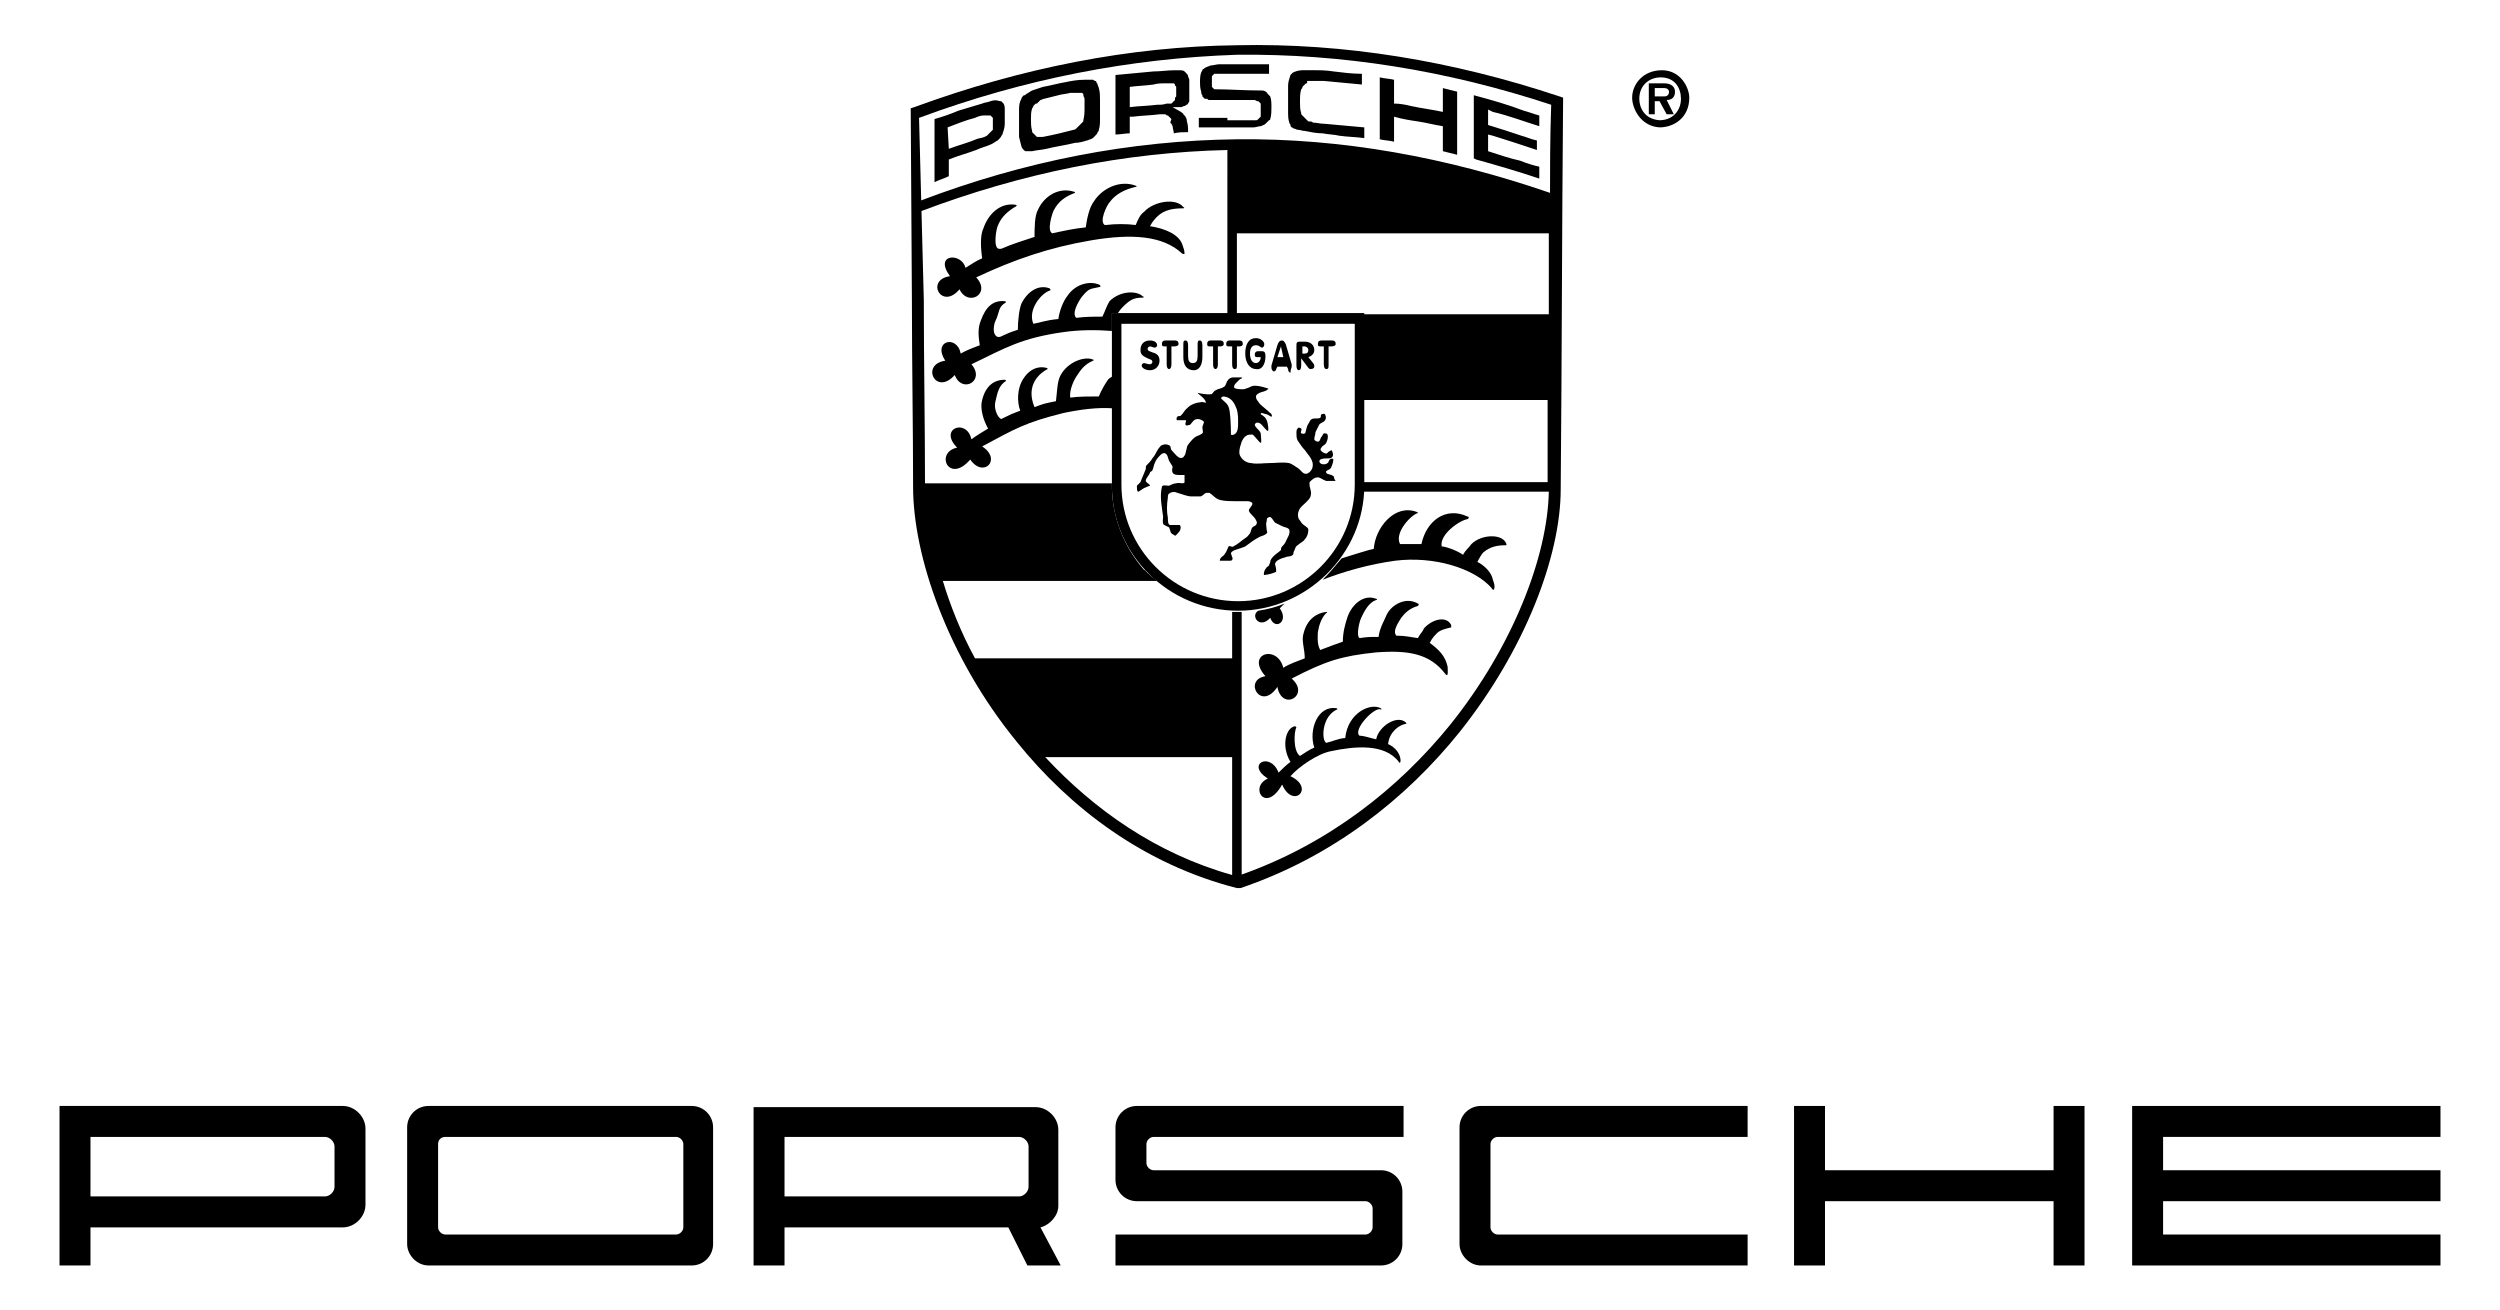<?xml version="1.0" encoding="utf-8"?>
<!-- Generator: Adobe Illustrator 19.2.1, SVG Export Plug-In . SVG Version: 6.00 Build 0)  -->
<svg version="1.1" id="Porsche_Logo" xmlns="http://www.w3.org/2000/svg" xmlns:xlink="http://www.w3.org/1999/xlink" x="0px"
	 y="0px" viewBox="0 0 210 110" style="enable-background:new 0 0 210 110;" xml:space="preserve">
<g>
	<path d="M107.8,56.1c0.4-0.3,1.3-0.6,1.8-0.8c0-0.8-0.3-1.5-0.1-2.1c0.3-1.2,1.1-1.7,1.9-1.8c0.1,0,0.1,0.1,0,0.1
		c-0.4,0.4-0.6,1-0.7,1.6c0,0.2-0.1,1,0.2,1.5c0.5-0.2,1.6-0.6,1.9-0.7c0-0.8,0.2-1.5,0.4-2.1c0.4-1.1,1.4-1.9,2.4-1.5
		c0.1,0,0.1,0.1,0,0.1c-0.6,0.2-1,0.9-1.3,1.6c-0.1,0.2-0.4,1.4-0.1,1.6c0,0,0,0,0,0c0.7-0.1,0.8-0.1,1.6-0.1
		c0.1-0.8,0.5-1.4,0.7-1.9c0.4-0.8,1.6-1.5,2.6-0.9c0.1,0,0.1,0.1,0,0.2c-0.7,0.2-1.1,0.6-1.4,1c-0.1,0.2-0.8,1.1-0.4,1.5
		c0,0,0.1,0,0.1,0c0.6,0,1,0.1,1.7,0.2c0.2-0.4,0.4-0.5,0.5-0.8c0.7-0.8,1.9-1.1,2.3-0.3c0,0,0,0.2,0,0.2c-0.4,0.1-1,0.2-1.3,0.6
		c-0.1,0.1-0.3,0.3-0.5,0.7c0.8,0.6,1.3,1.1,1.5,2c0,0.2,0.1,1-0.2,0.6c-1.3-1.7-3.1-2-5.8-1.8c-2.9,0.3-4.2,0.7-7.1,2.2
		c1.6,1.4-0.8,2.8-1.2,0.7c-1.4,2.1-2.9-0.6-1-0.9C104.6,54.9,107.3,54.1,107.8,56.1L107.8,56.1z"/>
	<path d="M112.7,46.9c1-0.3,2.2-0.7,2.7-0.8c0.1-1.7,1.7-3.8,3.6-3.1c0.1,0,0.1,0.1,0.1,0.1c-0.5,0.1-2,1.6-1.5,2.6
		c0.4,0,1.4,0,1.8,0c0.4-1.9,2-3.2,3.9-2.3c0.1,0,0.1,0.1,0,0.2c-0.7,0.1-2.4,1.3-2.2,2.3c0.3,0,1.2,0.3,1.8,0.7
		c0.2-0.4,0.5-0.6,0.7-0.9c0.8-0.8,2.5-0.9,2.9-0.1c0,0,0.1,0.2,0,0.2c-0.7,0-1.3,0.1-1.9,0.6c-0.1,0.1-0.3,0.4-0.5,0.8
		c0.6,0.3,1.2,0.9,1.3,1.5c0.1,0.3,0.2,0.5,0.1,0.8c0,0.1-0.2,0-0.2-0.1c-1.5-1.7-4.9-2.7-8.1-2.3c-2.2,0.3-4.3,0.9-6.1,1.6
		C111.7,48.1,112.2,47.5,112.7,46.9L112.7,46.9z M107.9,50.7c-0.1,0.1-0.3,0.3-0.4,0.4c0.8,1.1-0.4,1.9-0.8,0.8
		c-0.9,1-1.7-0.2-1-0.6C106.4,51.2,107.2,51,107.9,50.7L107.9,50.7z"/>
	<path d="M107.4,64.9c0.2-0.2,0.7-0.7,1-0.9c-0.8-1.3-0.4-2.9,0.4-3c0,0,0.1,0.1,0.1,0.1c-0.2,0.3-0.3,2,0.3,2.4
		c0.3-0.2,0.9-0.6,1.2-0.7c-0.5-1.5,0.3-3.6,1.9-3.3c0,0,0.1,0.1,0,0.1c-1.3,0.6-1.3,2.6-0.9,2.8c0.5-0.1,1.1-0.4,1.6-0.4
		c0.2-2.1,2.1-3,3-2.5c0,0,0.1,0.1,0,0.1c-0.5-0.3-2.4,1.7-1.8,2.2c0.4,0,0.9,0.2,1.4,0.3c0.2-1.1,1.8-2.1,2.5-1.4
		c0,0,0.1,0.1,0,0.1c-0.6,0.1-1.4,0.7-1.5,1.7c1.3,0.6,1.1,1.9,0.9,1.5c-1.2-1.6-3.8-1.3-5.7-0.9c-1.1,0.2-2.7,1.3-3.4,2.1
		c2.1,1,0.2,2.8-0.7,0.7c-1.4,2.5-2.8,0.2-1.2-0.5C104.6,64.2,106.7,63.1,107.4,64.9L107.4,64.9z"/>
	<path d="M86.7,63c-2-2.4-3.7-4.9-5.1-7.4h22.2V63H86.7L86.7,63z"/>
	<polygon points="114.5,26.6 130.8,26.6 130.8,33.1 114.5,33.1 	"/>
	<polygon points="130.8,16.9 126,15.2 120.4,14.1 114,12.7 108.2,12.2 103.7,12.2 103.7,19 130.8,19 	"/>
	<path d="M80.5,9.3c0.7-0.2,1.3-0.4,2-0.6c0.2-0.1,0.5-0.1,0.7-0.2c0.3-0.1,0.5-0.1,0.8,0l0.1,0c0.1,0.1,0.1,0.1,0.2,0.2
		c0.1,0.2,0.1,0.3,0.1,0.5c0,0.4,0,0.8,0,1.2c0,0.3-0.1,0.6-0.2,0.9c-0.1,0.1-0.1,0.2-0.2,0.3c-0.1,0.1-0.1,0.1-0.2,0.2
		c-0.2,0.1-0.3,0.2-0.5,0.3c-0.4,0.2-0.9,0.3-1.3,0.5c-0.8,0.3-1.6,0.5-2.3,0.8l0,1.4c-0.4,0.2-0.8,0.3-1.2,0.5V10
		C79.2,9.8,79.8,9.6,80.5,9.3L80.5,9.3z M79.7,12.5c0.8-0.3,1.6-0.5,2.3-0.8c0.2-0.1,0.5-0.1,0.7-0.2l0.2-0.1l0.1-0.1l0.1-0.1
		l0.1-0.1l0.1-0.1l0.1-0.1c0-0.1,0-0.2,0-0.3c0-0.2,0-0.5,0-0.7l-0.1-0.1l-0.1-0.1L83,9.7l-0.1,0l-0.1,0l-0.1,0l-0.1,0
		c-0.2,0-0.5,0.1-0.7,0.2c-0.8,0.2-1.5,0.5-2.3,0.8L79.7,12.5L79.7,12.5z M89.5,6.9c0.5-0.1,1-0.2,1.6-0.2c0.2,0,0.3,0,0.5,0
		c0.1,0,0.2,0,0.2,0c0.1,0,0.1,0.1,0.2,0.1c0.1,0,0.1,0.1,0.1,0.1c0,0.1,0.1,0.1,0.1,0.2c0,0.1,0.1,0.2,0.1,0.3
		c0.1,0.3,0.1,0.7,0.1,1c0,0.4,0,0.7,0,1.1c0,0.2,0,0.3,0,0.5c0,0.3,0,0.6-0.1,0.9c0,0.1,0,0.1-0.1,0.2c0,0.1-0.1,0.2-0.2,0.3
		l-0.2,0.2l-0.2,0.1c-0.1,0-0.2,0.1-0.3,0.1C91,11.9,90.6,12,90.3,12c-0.8,0.2-1.6,0.3-2.4,0.5c-0.4,0.1-0.8,0.1-1.2,0.2
		c-0.1,0-0.2,0-0.3,0l-0.2,0c-0.1,0-0.1,0-0.2-0.1l-0.1-0.1l-0.1-0.2l-0.2-0.8l0-2.2c0-0.3,0-0.5,0.1-0.8l0.1-0.2
		c0-0.1,0.1-0.2,0.2-0.3L86.1,8l0.1-0.1c0.2-0.1,0.3-0.2,0.5-0.3l0.9-0.3C88.2,7.2,88.9,7,89.5,6.9L89.5,6.9z M88.9,8l-1.2,0.3
		c-0.1,0-0.2,0.1-0.3,0.1l-0.1,0.1l-0.1,0.1l-0.1,0.1L87,8.7l-0.1,0.1l-0.1,0.1c0,0.1-0.1,0.2-0.1,0.2c-0.1,0.3-0.1,0.6-0.1,0.9
		c0,0.3,0,0.7,0.1,1l0,0.1l0.1,0.1l0.1,0.1l0.1,0.1l0.1,0.1l0.1,0l0.1,0c0.1,0,0.2,0,0.3,0c0.5-0.1,1-0.2,1.4-0.3
		c0.4-0.1,0.8-0.2,1.2-0.3c0.1,0,0.2-0.1,0.2-0.1l0.1-0.1l0.1-0.1l0.1-0.1l0.1-0.1l0.1-0.1l0.1-0.1l0-0.1c0.1-0.4,0.1-0.7,0.1-1.1
		c0-0.2,0-0.4,0-0.6l0-0.1c0-0.1-0.1-0.2-0.1-0.3l0-0.1L91,8L91,7.9l-0.1-0.1l-0.1,0l-0.1,0l-0.2,0c-0.2,0-0.4,0-0.6,0
		C89.6,7.9,89.2,7.9,88.9,8L88.9,8z M96.9,6c0.6,0,1.2-0.1,1.8-0.1c0.1,0,0.3,0,0.4,0c0.1,0,0.3,0,0.4,0.1c0,0,0.1,0.1,0.1,0.1
		c0.1,0.1,0.2,0.2,0.2,0.3c0,0.1,0.1,0.2,0.1,0.3c0,0.2,0,0.4,0,0.6c0,0.3,0,0.5,0,0.8c0,0.1,0,0.2,0,0.3l0,0.1
		c0,0.1-0.1,0.1-0.1,0.2l-0.1,0.1c-0.1,0-0.1,0.1-0.2,0.1c-0.1,0-0.2,0.1-0.3,0.1L98.5,9l0.7,0.4c0.1,0.1,0.2,0.1,0.2,0.2l0.1,0.1
		c0.1,0.1,0.2,0.3,0.2,0.5c0.1,0.3,0.1,0.6,0.1,0.9c-0.4,0-0.8,0-1.2,0.1c0-0.2-0.1-0.4-0.1-0.6l-0.1-0.2l-0.1-0.1L98.4,10l-0.1-0.1
		l-0.1-0.1l-0.1-0.1c-0.1,0-0.1,0-0.2-0.1c-0.2,0-0.3,0-0.5,0c-0.7,0.1-1.5,0.1-2.2,0.2l-0.3,0v1.4c-0.4,0-0.8,0.1-1.2,0.1V6.3
		C94.8,6.2,95.8,6.1,96.9,6L96.9,6z M94.9,9c0.8-0.1,1.5-0.1,2.3-0.2c0.3,0,0.5,0,0.8-0.1c0.1,0,0.2,0,0.2,0l0.1,0l0.1,0l0.1-0.1
		l0.1-0.1l0.1-0.1l0-0.1c0-0.1,0-0.1,0.1-0.2c0-0.2,0-0.4,0-0.7c0-0.1,0-0.2-0.1-0.2l0-0.1l-0.1-0.1L98.5,7l-0.1,0l-0.1,0l-0.1,0
		c-0.1,0-0.1,0-0.2,0c-0.4,0-0.8,0-1.1,0.1c-0.7,0.1-1.3,0.1-2,0.2V9L94.9,9z M103.1,10.1c0.4,0,0.9,0,1.3,0c0.3,0,0.6,0,0.9,0
		c0.1,0,0.1,0,0.2,0c0.1,0,0.1,0,0.2-0.1l0.1-0.1l0.1-0.1l0-0.1l0-0.1l0-0.2l0-0.2l0-0.3l0-0.1l0-0.1l-0.1-0.1l-0.1-0.1l-0.1,0
		l-0.2-0.1l-0.3,0l-0.4,0l-2.4,0c-0.2,0-0.5,0-0.7,0c-0.1,0-0.1,0-0.2-0.1l-0.1,0l-0.1,0l-0.1-0.1l-0.1-0.1l0-0.1
		c-0.1-0.1-0.1-0.2-0.1-0.3c-0.1-0.3-0.1-0.6-0.1-0.8c0-0.3,0-0.7,0.2-1c0-0.1,0.1-0.1,0.1-0.1c0.2-0.2,0.4-0.2,0.6-0.3
		c0.2,0,0.5-0.1,0.7-0.1c0.5,0,1.1,0,1.6,0c0.9,0,1.8,0,2.6,0v0.8c-1.2,0-2.3,0-3.5,0c-0.3,0-0.5,0-0.8,0c-0.1,0-0.1,0-0.2,0l-0.1,0
		l-0.1,0.1l-0.1,0.1l0,0.1l0,0.2c0,0.1,0,0.3,0,0.4l0,0.1l0,0.1l0.1,0.1l0.1,0.1l0.1,0c1.2,0,2.4,0.1,3.7,0.1l0.2,0
		c0.2,0,0.4,0.1,0.5,0.3c0.1,0.1,0.1,0.1,0.2,0.2c0.1,0.3,0.1,0.6,0.1,0.9c0,0.3,0,0.7-0.1,1c0,0,0,0.1-0.1,0.1l-0.1,0.1
		c-0.1,0.1-0.1,0.1-0.2,0.2c-0.1,0.1-0.2,0.1-0.4,0.2c-0.2,0-0.4,0.1-0.6,0.1c-0.6,0-1.2,0-1.8,0c-0.9,0-1.9,0-2.8,0
		c0-0.3,0-0.6,0-0.8c0.6,0,1.3,0,1.9,0H103.1L103.1,10.1z M111.1,11.2c-0.5,0-1-0.1-1.5-0.2c-0.2,0-0.4-0.1-0.6-0.1
		c-0.1,0-0.2-0.1-0.3-0.1c-0.1,0-0.1-0.1-0.2-0.1c-0.1-0.1-0.1-0.1-0.1-0.2c0-0.1-0.1-0.1-0.1-0.2c-0.1-0.3-0.1-0.6-0.1-0.8
		c0-0.7,0-1.4,0-2.1l0-0.2c0-0.3,0.1-0.6,0.2-0.9c0.1-0.1,0.1-0.1,0.2-0.2c0.2-0.1,0.5-0.2,0.8-0.2c0.3,0,0.6,0,0.9,0
		c0.6,0,1.1,0,1.7,0.1c0.8,0.1,1.6,0.2,2.4,0.2v0.9c-1.1-0.1-2.2-0.2-3.2-0.3c-0.3,0-0.7,0-1.1,0l-0.2,0l-0.1,0L109.8,7L109.7,7
		l-0.1,0.1l-0.1,0.1l-0.1,0.1c0,0.1,0,0.1-0.1,0.2c-0.1,0.3-0.1,0.7-0.1,1.1c0,0.3,0,0.6,0.1,0.9c0,0.1,0,0.1,0.1,0.2l0.1,0.1
		l0.1,0.1l0.1,0.1l0.1,0.1l0.1,0.1l0.1,0c0.1,0,0.2,0,0.3,0.1c0.3,0,0.6,0.1,1,0.1c1.1,0.1,2.2,0.2,3.3,0.3c0,0.3,0,0.6,0,0.8v0.1
		c-0.7-0.1-1.4-0.1-2.1-0.2C112.1,11.3,111.6,11.3,111.1,11.2L111.1,11.2z M118.5,8.9c0.9,0.2,1.8,0.3,2.7,0.5v-2
		c0.4,0.1,0.8,0.2,1.2,0.3v5.3c-0.4-0.1-0.8-0.2-1.2-0.3v-2.1c-0.7-0.1-1.4-0.3-2.1-0.4c-0.7-0.1-1.3-0.2-2-0.4v2.1
		c-0.4-0.1-0.8-0.1-1.2-0.2V6.5c0.4,0.1,0.8,0.1,1.2,0.2v2C117.6,8.7,118.1,8.8,118.5,8.9L118.5,8.9z M128,9.3
		c0.4,0.1,0.9,0.3,1.3,0.4v0.9c-1.3-0.4-2.6-0.9-3.9-1.2L125,9.2v1.3c1,0.3,1.9,0.6,2.8,0.9c0.4,0.1,0.8,0.3,1.3,0.4v0.8
		c-1.2-0.4-2.4-0.8-3.7-1.2l-0.4-0.1v1.4c0.9,0.3,1.8,0.6,2.7,0.8c0.5,0.2,1.1,0.4,1.6,0.5V15c-1.8-0.6-3.5-1.1-5.3-1.6l-0.2-0.1V8
		C125.3,8.4,126.7,8.8,128,9.3L128,9.3z"/>
	<path d="M78.4,48.2c-0.8-2.6-1.2-5-1.2-7.1h16.2c0.1,2.7,1.2,5.2,3,7.1H78.4L78.4,48.2z"/>
	<path d="M76.5,9.1L76.8,9c9-3.3,18.1-5.1,27.1-5.2c9-0.2,18.1,1.3,27.1,4.3l0.3,0.1l0,0.3c-0.1,10.9-0.1,21.7-0.2,32.6
		c0,5.6-3,13.5-8.5,20.4c-4.5,5.6-10.7,10.5-18.4,13.1l-0.3,0c-7.8-2-14-6.7-18.5-12.3c-5.8-7.1-8.7-15.6-8.7-21.4v0v0v0
		c0-5.2-0.1-10.5-0.1-15.7L76.5,9.1L76.5,9.1z M87,62.7h16.4v-6.6H82.4c-0.1-0.1-0.1-0.2-0.2-0.4c1.1,2,2.5,4,4,5.9
		C86.5,62.1,86.8,62.4,87,62.7L87,62.7z M103.5,63.6H87.8c4.1,4.4,9.3,8.1,15.7,9.9V63.6L103.5,63.6z M87.7,63.5
		c0,0-0.1-0.1-0.1-0.1C87.6,63.4,87.7,63.4,87.7,63.5L87.7,63.5z M87.5,63.2C87.4,63.2,87.4,63.2,87.5,63.2
		C87.4,63.2,87.4,63.2,87.5,63.2L87.5,63.2z M81.9,55.3h21.6v-3.9c0.2,0,0.3,0,0.5,0c0.1,0,0.2,0,0.3,0v22.1c0,0,0,0-0.1,0
		c7.4-2.6,13.3-7.3,17.6-12.6c5.3-6.6,8.2-14.2,8.3-19.6c0,0,0,0,0,0h-15.6c0-0.2,0-0.3,0-0.5v-0.3h15.5c0-2.3,0-4.6,0-6.9h-15.6
		v-0.8h15.6c0-1.9,0-3.7,0-5.6h-15.6v-0.8h-0.1v0h15.8c0-2.3,0-4.5,0-6.8h-26.2v6.8h-0.8V12.6c-8.6,0.2-17.2,1.9-25.9,5.2l0-0.9
		c8.9-3.4,17.8-5.1,26.7-5.2c8.8-0.1,17.6,1.5,26.3,4.5c0,0.3,0,0.6,0,0.9c0-2.8,0-5.5,0.1-8.3c-8.8-2.9-17.6-4.3-26.4-4.2
		C95,4.9,86.1,6.6,77.2,9.9l0.4,15.3c0,5.1,0.1,10.3,0.1,15.4c0,0,0,0,0,0h15.7v0.3c0,0.2,0,0.3,0,0.5H77.7c0,0,0,0,0,0
		c0.1,1.9,0.4,4.2,1.2,6.6c0,0,0,0,0-0.1h17.3c0.1,0.2,0.3,0.3,0.5,0.5l0.5,0.4h-18C79.8,50.8,80.7,53.1,81.9,55.3L81.9,55.3z
		 M82.2,55.7C82.2,55.7,82.2,55.7,82.2,55.7C82.2,55.7,82.2,55.7,82.2,55.7L82.2,55.7z M82.2,55.7C82.1,55.7,82.1,55.6,82.2,55.7
		C82.1,55.6,82.1,55.7,82.2,55.7L82.2,55.7z M82,55.4C82,55.4,82,55.4,82,55.4C82,55.4,82,55.4,82,55.4L82,55.4z M79,48.5
		c0,0,0-0.1,0-0.1C79,48.5,79,48.5,79,48.5L79,48.5z M78.9,48.2c0-0.1,0-0.1,0-0.2C78.9,48.1,78.9,48.2,78.9,48.2L78.9,48.2z
		 M77.7,41.2C77.7,41.1,77.7,41.1,77.7,41.2C77.7,41.1,77.7,41.1,77.7,41.2L77.7,41.2z M77.7,40.6C77.7,40.6,77.7,40.6,77.7,40.6
		C77.7,40.6,77.7,40.6,77.7,40.6L77.7,40.6z M130.1,40.7C130.1,40.7,130.1,40.7,130.1,40.7C130.1,40.7,130.1,40.7,130.1,40.7
		L130.1,40.7z M130.1,40.8C130.1,40.9,130.1,40.9,130.1,40.8C130.1,40.9,130.1,40.9,130.1,40.8L130.1,40.8z M130.1,40.9
		C130.1,40.9,130.1,40.9,130.1,40.9C130.1,40.9,130.1,40.9,130.1,40.9L130.1,40.9z M130.1,41C130.1,41,130.1,41,130.1,41
		C130.1,41,130.1,41,130.1,41L130.1,41z M130.1,41.1C130.1,41.1,130.1,41.1,130.1,41.1C130.1,41.1,130.1,41.1,130.1,41.1L130.1,41.1
		z M130.1,41.1C130.1,41.1,130.1,41.1,130.1,41.1C130.1,41.1,130.1,41.1,130.1,41.1L130.1,41.1z M130.1,41
		C130.1,41,130.1,41,130.1,41C130.1,41,130.1,41,130.1,41C130.1,41,130.1,41,130.1,41C130.1,41,130.1,41,130.1,41
		C130.1,41,130.1,41,130.1,41C130.1,41,130.1,41,130.1,41C130.1,41,130.1,41,130.1,41C130.1,41,130.1,41,130.1,41
		C130.1,41,130.1,41,130.1,41C130.1,41,130.1,41,130.1,41L130.1,41L130.1,41z M130.1,41C130.1,40.9,130.1,40.9,130.1,41
		C130.1,40.9,130.1,40.9,130.1,41C130.1,40.9,130.1,40.9,130.1,41C130.1,40.9,130.1,40.9,130.1,41L130.1,41L130.1,41z M130.1,40.6
		C130.1,40.6,130.1,40.6,130.1,40.6C130.1,40.6,130.1,40.6,130.1,40.6C130.1,40.6,130.1,40.6,130.1,40.6
		C130.1,40.6,130.1,40.6,130.1,40.6C130.1,40.6,130.1,40.6,130.1,40.6L130.1,40.6L130.1,40.6z M130.2,26.4
		C130.2,26.4,130.2,26.4,130.2,26.4C130.2,26.4,130.2,26.4,130.2,26.4L130.2,26.4z M104.1,18.7h26.2c0,0.1,0,0.3,0,0.4
		c0-0.7,0-1.3,0-2c-8.7-3-17.5-4.6-26.2-4.5L104.1,18.7L104.1,18.7z M130.3,19.1c0,0.1,0,0.1,0,0.2
		C130.3,19.2,130.3,19.2,130.3,19.1L130.3,19.1z M130.3,19.3C130.3,19.3,130.3,19.4,130.3,19.3C130.3,19.4,130.3,19.3,130.3,19.3
		L130.3,19.3z M130.3,19.4c0,0,0,0.1,0,0.1C130.3,19.5,130.3,19.4,130.3,19.4L130.3,19.4z M104.2,73.6
		C104.2,73.6,104.2,73.6,104.2,73.6C104.2,73.6,104.2,73.6,104.2,73.6L104.2,73.6z M104.1,73.6C104.1,73.6,104.1,73.6,104.1,73.6
		C104.1,73.6,104.1,73.6,104.1,73.6L104.1,73.6z M104.1,73.6C104,73.6,104,73.6,104.1,73.6C104,73.6,104,73.6,104.1,73.6L104.1,73.6
		z M103.7,73.6c-0.1,0-0.1,0-0.2-0.1C103.6,73.5,103.7,73.5,103.7,73.6L103.7,73.6z M104.3,73.5C104.3,73.5,104.3,73.5,104.3,73.5
		C104.3,73.5,104.3,73.5,104.3,73.5L104.3,73.5L104.3,73.5z"/>
	<path d="M81.1,22.5c0.5-0.3,0.9-0.6,1.4-0.8c-0.1-0.7-0.2-1.9,0.1-2.5C83,18,84,17,85.3,17.2c0.1,0,0.1,0.1,0.1,0.1
		c-0.7,0.4-1.3,0.9-1.6,1.7c-0.1,0.2-0.4,1.8,0.1,1.9c0.1,0,0.1,0,0.2,0c0.9-0.4,1.9-0.7,2.8-1c0-0.7,0-1.8,0.3-2.3
		c0.5-1.1,1.7-1.9,3-1.5c0.1,0,0.1,0.1,0.1,0.1c-0.8,0.3-1.4,0.7-1.8,1.5c-0.1,0.2-0.6,1.7-0.1,1.9c0,0,0,0,0,0
		c0.9-0.2,1.8-0.4,2.8-0.5c0.1-0.7,0.3-1.7,0.7-2.2c0.7-1.1,2.2-1.8,3.5-1.3c0.1,0,0.1,0.1,0,0.1c-0.9,0.2-1.7,0.6-2.2,1.3
		c-0.2,0.2-0.9,1.6-0.4,1.9c0,0,0.1,0,0.1,0c0.8-0.1,1.7-0.1,2.5,0c0.2-0.5,0.4-0.9,0.7-1.1c0.8-0.9,2.7-1.2,3.3-0.4
		c0.1,0,0.1,0.1,0,0.1c-0.8,0-1.6,0.1-2.2,0.7c-0.1,0.1-0.4,0.4-0.6,0.8c1.3,0.2,2.4,0.7,2.7,1.5c0.1,0.3,0.2,0.5,0.2,0.8
		c0,0.1-0.2,0-0.2,0c-1.6-1.5-4.2-1.7-7.7-1.1c-3.5,0.6-6.4,1.6-9.6,3.1c1.3,1.4-0.7,2.5-1.4,1c-1.5,1.8-2.9-0.8-0.8-1.1
		C78.4,21.3,80.8,21.2,81.1,22.5L81.1,22.5z"/>
	<path d="M81.6,36.9c0.4-0.3,0.9-0.6,1.4-0.9c-0.4-0.7-0.7-1.7-0.5-2.4c0.3-1.2,1-1.7,1.9-1.7c0.1,0,0.1,0.1,0.1,0.1
		c-0.6,0.4-0.7,0.9-0.9,1.8c-0.1,0.4,0.1,1.2,0.5,1.4c0.8-0.4,0.8-0.4,1.6-0.7c-0.3-0.8-0.2-1.8,0.1-2.4c0.5-1,1.3-1.4,2.1-1.2
		c0.1,0,0.1,0.1,0.1,0.1c-0.6,0.3-1.9,1.3-1.1,3.2c0.8-0.3,0.8-0.3,1.8-0.5c0.1-0.8,0.1-1.7,0.4-2.2c0.6-1.1,2-1.6,2.7-1.3
		c0.1,0,0.1,0.1,0,0.1c-0.4,0.2-0.8,0.4-1.3,1.2c-0.3,0.4-0.7,1.3-0.6,1.9c0.7-0.1,1.6-0.1,2.4-0.1c0.2-0.5,0.5-1,0.7-1.3
		c0.1-0.2,0.3-0.3,0.5-0.4v2.7c-1.3-0.1-2.8,0.1-4.2,0.4c-3.2,0.8-4,1.3-6.8,2.8c1.7,1.1,0.1,2.7-1,1.1c-1.8,2.1-3-0.6-1.1-1
		C78.8,36,81.2,35.1,81.6,36.9L81.6,36.9z"/>
	<path d="M80.7,29.7c0.5-0.3,1.1-0.5,1.6-0.7c-0.1-0.7-0.2-1.4,0.1-2.1c0.4-1.1,1-1.7,2-1.6c0.1,0,0.1,0.1,0.1,0.1
		c-0.7,0.4-0.5,0.8-0.9,1.6c-0.1,0.2-0.3,1.1,0.2,1.3c0.1,0,0.1,0,0.2,0c0.9-0.4,0.6-0.3,1.5-0.6c0-0.7,0.1-1.7,0.3-2.2
		c0.5-1,1.4-1.6,2.3-1.3c0.1,0,0.2,0.2,0.1,0.2c-0.7,0.2-1.9,1.6-1.4,2.8c0.6-0.1,1-0.3,2.1-0.4c0.1-0.7,0.4-1.5,0.8-2
		c0.7-1,1.9-1.2,2.6-0.9c0.1,0,0.2,0.2,0.1,0.2c-0.9,0.2-0.9,0.1-1.5,0.8c-0.3,0.4-0.9,1.4-0.5,1.8c0.8-0.1,1.3-0.1,2.2-0.1
		c0.2-0.4,0.4-1,0.6-1.3c0.9-0.9,2.3-0.9,2.8-0.4c0.1,0,0.1,0.1,0,0.1c-0.8,0-1.1,0.2-1.7,0.8c-0.1,0.1-0.2,0.2-0.4,0.5h-0.5v1.5
		c-1.3-0.1-2.7-0.1-4.1,0.1c-3.5,0.5-4.8,1.3-7.7,2.7c1.2,1.4-0.8,2.5-1.4,0.9c-1.6,1.8-2.9-0.9-0.8-1.2
		C78.3,28.6,80.4,28.1,80.7,29.7L80.7,29.7z"/>
	<path d="M112,40c-0.2-0.2-0.5-0.1-0.6-0.3c-0.1-0.2,0.3-0.2,0.4-0.4c0.1-0.2,0.2-0.5,0.2-0.7c0-0.1-0.2-0.1-0.3,0
		c-0.1,0.1-0.1,0.3-0.2,0.3c-0.1,0.1-0.2,0.1-0.3,0.1c-0.1,0-0.2,0-0.3-0.1c-0.1-0.1-0.1-0.2,0-0.3c0.2-0.1,0.5-0.1,0.7-0.1
		c0.1,0,0.2,0,0.3-0.1c0.1-0.1,0.1-0.3,0-0.5c0-0.1-0.1-0.1-0.2,0c-0.1,0-0.2,0.2-0.3,0.2c-0.1,0-0.3-0.1-0.4-0.2
		c-0.1-0.1-0.1-0.2,0-0.3c0.1-0.2,0.3-0.2,0.4-0.4c0.1-0.2,0.2-0.5,0.1-0.7c0-0.1-0.2-0.1-0.3-0.1c-0.1,0.1-0.1,0.2-0.2,0.3
		c-0.1,0.1-0.1,0.4-0.3,0.4c-0.1,0-0.3-0.1-0.3-0.2c0-0.2,0.1-0.4,0.1-0.6c0.1-0.2,0.2-0.4,0.3-0.6c0.1-0.2,0.4-0.2,0.5-0.4
		c0.1-0.1,0.1-0.3,0-0.5c-0.1-0.1-0.2,0-0.3,0c-0.1,0.1,0,0.2-0.1,0.3c-0.2,0.1-0.5,0-0.7,0.1c-0.2,0.1-0.2,0.3-0.3,0.4
		c-0.2,0.3-0.2,0.8-0.3,0.8c-0.1,0.1-0.2,0-0.3,0c-0.1-0.1,0.1-0.3,0-0.4c-0.1-0.1-0.3-0.1-0.3,0c-0.1,0.1-0.1,0.2-0.1,0.4
		c0,0.2,0,0.4,0.1,0.6c0.2,0.3,0.4,0.6,0.6,0.8c0.2,0.3,0.5,0.6,0.6,0.9c0.1,0.2,0.1,0.5,0,0.7c-0.1,0.2-0.3,0.4-0.5,0.4
		c-0.3,0-0.4-0.3-0.7-0.5c-0.2-0.1-0.4-0.3-0.7-0.4c-0.6-0.1-1.1,0-1.7,0c-0.5,0-1,0.1-1.5,0c-0.2,0-0.5-0.1-0.7-0.3
		c-0.2-0.2-0.3-0.4-0.3-0.6c0-0.3,0.1-0.6,0.2-0.9c0.1-0.2,0.2-0.4,0.4-0.5c0.1-0.1,0.4-0.1,0.5-0.1s0.6,0.7,0.7,0.7
		c0.1,0,0-0.6,0-0.8c-0.1-0.3-0.4-0.4-0.5-0.7c0-0.1,0.1-0.2,0.2-0.2c0.2,0,0.3,0.1,0.4,0.2c0.1,0.1,0.4,0.5,0.5,0.5
		c0.1,0,0-0.7-0.1-0.9c-0.1-0.3-0.5-0.5-0.5-0.5c0-0.1,0-0.1,0.1-0.1c0.1,0,0.3,0.1,0.4,0.1c0.1,0,0.3,0.2,0.4,0.2s0-0.3-0.1-0.3
		c-0.3-0.3-0.6-0.5-0.9-0.8c-0.1-0.2-0.3-0.3-0.3-0.6c0-0.1,0.1-0.2,0.3-0.3c0.2-0.1,0.5-0.1,0.7-0.3c0.1,0,0-0.1-0.1-0.1
		c-0.3-0.1-0.7-0.2-1-0.2c-0.2,0-0.4,0.1-0.6,0.2c-0.1,0-0.2,0.1-0.4,0.1c-0.2,0-0.5,0-0.7-0.1c-0.1-0.1,0-0.3,0.1-0.4
		c0.1-0.1,0.2-0.2,0.3-0.3c0.1-0.1,0.3-0.1,0.2-0.2c-0.1,0-0.5,0-0.7,0c-0.2,0-0.4,0.1-0.5,0.3c-0.1,0.1-0.1,0.4-0.3,0.5
		c-0.3,0.2-0.4,0.1-0.7,0.3c-0.1,0-0.2,0.2-0.3,0.3c-0.4,0.1-1.2-0.1-1.2-0.1c0,0.1,0.6,0.4,0.7,0.8c0.1,0.1-0.3-0.1-0.5,0
		c-0.2,0-0.5,0.1-0.7,0.2c-0.2,0.1-0.4,0.3-0.5,0.4c-0.1,0.1-0.2,0.3-0.4,0.5c-0.1,0.1-0.2,0-0.3,0.1c-0.1,0.1-0.1,0.3,0,0.3l0.7,0
		c0.1,0-0.1,0.3,0,0.4c0.1,0.1,0.2,0,0.3,0c0.1,0,0.2-0.2,0.3-0.3c0.1-0.1,0.2-0.2,0.4-0.2c0.2,0,0.4,0.1,0.5,0.2
		c0.1,0.1-0.1,0.3-0.1,0.5c0,0.2,0.1,0.4,0,0.5c-0.4,0.3-0.5,0.1-1,0.7c-0.4,0.5-0.2,0.2-0.4,0.9c0,0.1-0.1,0.3-0.2,0.4
		c-0.1,0.1-0.3,0.1-0.4,0c-0.2-0.1-0.4-0.4-0.6-0.6c-0.1-0.1,0-0.3-0.2-0.4c-0.2-0.1-0.4-0.1-0.6,0c-0.1,0-0.2,0.2-0.3,0.3
		c-0.2,0.3-0.3,0.6-0.5,0.8c-0.1,0.2-0.3,0.4-0.5,0.6c-0.1,0.1,0,0.3-0.1,0.4c-0.1,0.3-0.3,0.7-0.4,1c-0.1,0.1-0.2,0.2-0.3,0.3
		c0,0.2,0,0.5,0.1,0.5c0.1,0,0.3-0.2,0.5-0.3c0.2-0.1,0.5-0.2,0.5-0.2c0-0.1-0.2-0.2-0.3-0.3c-0.2-0.2,0.2-0.5,0.3-0.8
		c0-0.1,0.2-0.1,0.2-0.2c0.1-0.2,0.1-0.4,0.2-0.6c0.1-0.3,0.3-0.5,0.5-0.7c0.1-0.1,0.3-0.2,0.4-0.1c0.2,0.1,0.2,0.4,0.3,0.6
		c0.1,0.2,0.2,0.3,0.3,0.5c0,0.1-0.1,0.3,0,0.5c0.1,0.2,0.4,0.2,0.6,0.2l0.4,0l0,0.6c0,0.2-0.5,0-0.7,0.1c-0.2,0-0.4,0.1-0.6,0.2
		c-0.2,0-0.6-0.1-0.6,0.1c-0.2,0.8,0,1.7,0.1,2.5c0,0.2-0.1,0.6,0.1,0.7l0.4,0.2c0.1,0.2,0.1,0.4,0.2,0.5s0.2,0.1,0.3,0.2
		c0.1,0,0.3-0.3,0.4-0.4c0.1-0.2,0.1-0.4,0-0.5c0,0-0.3,0-0.4,0c-0.1,0-0.2,0-0.4,0c-0.2,0-0.2-0.4-0.2-0.6c-0.1-0.5-0.1-1.1,0-1.7
		c0-0.2,0-0.3,0.2-0.4c0.2-0.1,0.4-0.1,0.6,0c0.4,0.1,0.8,0.3,1.2,0.3c0.2,0,0.5,0,0.7,0c0.2,0,0.3-0.2,0.5-0.3c0.1,0,0.2,0,0.3,0
		c0.3,0.2,0.5,0.5,0.9,0.6c0.4,0.1,0.9,0.1,1.3,0.1c0.3,0,0.7,0,1,0c0.2,0,0.4,0.1,0.4,0.2c0,0.2-0.3,0.4-0.3,0.6
		c0.1,0.3,0.5,0.5,0.6,0.8c0.1,0.1,0.1,0.3,0,0.4c-0.1,0.1-0.2,0.1-0.3,0.2c-0.1,0.1-0.1,0.3-0.2,0.5c-0.1,0.1-0.2,0.3-0.4,0.4
		c-0.3,0.2-0.6,0.5-1,0.7c-0.1,0.1-0.3-0.1-0.4,0c-0.1,0.2-0.2,0.5-0.3,0.6c-0.1,0.2-0.2,0.2-0.3,0.3c-0.1,0.1-0.2,0.3-0.1,0.3
		s0.5,0,0.7,0c0.2,0,0.3,0,0.3-0.1c0.1,0,0-0.2-0.1-0.5c0-0.3,0.8-0.4,1.2-0.6c0.4-0.3,0.8-0.6,1.2-0.8c0.2-0.1,0.4-0.1,0.6-0.3
		c0.1-0.1,0-0.2,0-0.3c0-0.2-0.1-0.5,0-0.7c0-0.1,0-0.3,0.1-0.3c0.1-0.1,0.2-0.1,0.3,0c0.1,0.1,0.2,0.3,0.3,0.4
		c0.2,0.1,0.4,0.2,0.6,0.3c0.2,0.1,0.5,0.1,0.6,0.3c0.1,0.4-0.2,0.7-0.3,1c-0.1,0.2-0.2,0.3-0.3,0.4c-0.1,0.1-0.1,0.2-0.1,0.3
		c-0.2,0.2-0.4,0.3-0.6,0.5c-0.1,0.1-0.3,0.3-0.3,0.5c0,0.1-0.1,0.2-0.1,0.3c-0.1,0.1-0.2,0.1-0.3,0.3c-0.1,0.1-0.2,0.5-0.1,0.5
		c0.2,0,1-0.2,1-0.3c0-0.1,0-0.3-0.1-0.6c0-0.3,0.5-0.5,0.9-0.6c0.2-0.1,0.4,0,0.6-0.2c0.1-0.1,0-0.2,0.1-0.3
		c0.1-0.2,0.1-0.4,0.3-0.5c0.2-0.2,0.5-0.3,0.6-0.5c0.2-0.2,0.3-0.5,0.3-0.8c0-0.2-0.3-0.3-0.5-0.5c-0.1-0.1-0.2-0.3-0.3-0.4
		c-0.1-0.2-0.1-0.5,0-0.7c0.1-0.3,0.4-0.5,0.6-0.7c0.2-0.2,0.4-0.4,0.4-0.6c0.1-0.3-0.1-0.6-0.1-0.9c0-0.1,0-0.1,0-0.2
		c0.2-0.2,0.4-0.4,0.7-0.4c0.2,0,0.4,0.2,0.7,0.3c0.3,0,0.5,0,0.8,0C112,40.2,112.1,40,112,40z M104,35.5c0,0.3,0,0.7-0.2,0.9
		c-0.1,0.1-0.3,0.2-0.4,0.1c0,0,0-1.2-0.1-1.9c-0.1-0.7-0.3-0.7-0.7-1.1c-0.1-0.1,0.1-0.2,0.2-0.2c0.7,0.1,0.9,0.6,1.1,1.1
		C104,34.8,104,35.1,104,35.5z"/>
	<path d="M112.2,28.9c0-0.2-0.1-0.3-0.3-0.3H111c-0.2,0-0.3,0.1-0.3,0.3s0.1,0.2,0.3,0.2h0.2v1.5c0,0.3,0.1,0.4,0.2,0.4
		c0.2,0,0.2-0.1,0.2-0.4v-1.5h0.2C112.1,29.1,112.2,29,112.2,28.9L112.2,28.9z M109.9,29.4c0,0.2-0.1,0.3-0.3,0.3h-0.2v-0.6h0.2
		C109.7,29.1,109.9,29.2,109.9,29.4L109.9,29.4z M110.4,30.8c0-0.1,0-0.2-0.1-0.3l-0.4-0.5c0.3-0.1,0.5-0.3,0.5-0.6
		c0-0.4-0.3-0.7-0.8-0.7h-0.4c-0.3,0-0.3,0.1-0.3,0.4v1.6c0,0.3,0.1,0.4,0.2,0.4s0.2-0.1,0.2-0.4v-0.6l0.6,0.8
		C110,31,110,31,110.1,31C110.3,31,110.4,30.9,110.4,30.8L110.4,30.8z M107.8,30h-0.5l0.3-0.9L107.8,30L107.8,30z M108.5,30.8
		c0,0,0-0.1,0-0.2l-0.5-1.7c-0.1-0.2-0.2-0.3-0.3-0.3c-0.2,0-0.3,0.1-0.4,0.4l-0.5,1.7c0,0,0,0.1,0,0.2c0,0.1,0.1,0.3,0.2,0.3
		c0.1,0,0.2-0.1,0.2-0.2l0.1-0.2h0.8l0.1,0.2c0,0.2,0.1,0.3,0.2,0.3C108.4,31,108.5,30.9,108.5,30.8L108.5,30.8z M106.3,29.9
		c0-0.3-0.1-0.4-0.3-0.4h-0.3c-0.2,0-0.3,0.1-0.3,0.3c0,0.2,0.1,0.2,0.3,0.2h0.2c0,0.3-0.2,0.5-0.4,0.5c-0.3,0-0.5-0.3-0.5-0.8
		c0-0.5,0.2-0.7,0.5-0.7c0.3,0,0.4,0.2,0.5,0.2c0.1,0,0.2-0.1,0.2-0.3c0-0.2-0.3-0.5-0.7-0.5c-0.6,0-0.9,0.5-0.9,1.3
		c0,0.8,0.4,1.3,0.9,1.3C106,31.1,106.3,30.6,106.3,29.9L106.3,29.9z M104.4,28.9c0-0.2-0.1-0.3-0.3-0.3h-0.8
		c-0.2,0-0.3,0.1-0.3,0.3s0.1,0.2,0.3,0.2h0.2v1.5c0,0.3,0.1,0.4,0.2,0.4c0.2,0,0.2-0.1,0.2-0.4v-1.5h0.2
		C104.3,29.1,104.4,29,104.4,28.9L104.4,28.9z M102.8,28.9c0-0.2-0.1-0.3-0.3-0.3h-0.8c-0.2,0-0.3,0.1-0.3,0.3s0.1,0.2,0.3,0.2h0.2
		v1.5c0,0.3,0.1,0.4,0.2,0.4s0.2-0.1,0.2-0.4v-1.5h0.2C102.7,29.1,102.8,29,102.8,28.9L102.8,28.9z M101,30v-1
		c0-0.3-0.1-0.4-0.2-0.4c-0.2,0-0.2,0.1-0.2,0.4v0.9c0,0.4-0.1,0.6-0.4,0.6c-0.3,0-0.4-0.2-0.4-0.6V29c0-0.3-0.1-0.4-0.2-0.4
		c-0.2,0-0.2,0.1-0.2,0.4v1c0,0.7,0.3,1.1,0.9,1.1C100.7,31.1,101,30.7,101,30L101,30z M99,28.9c0-0.2-0.1-0.3-0.3-0.3h-0.8
		c-0.2,0-0.3,0.1-0.3,0.3s0.1,0.2,0.3,0.2H98v1.5c0,0.3,0.1,0.4,0.2,0.4s0.2-0.1,0.2-0.4v-1.5h0.2C98.9,29.1,99,29,99,28.9L99,28.9z
		 M97.4,30.3c0-0.4-0.2-0.6-0.6-0.7c-0.2-0.1-0.4-0.1-0.4-0.3c0-0.1,0.1-0.2,0.2-0.2c0.1,0,0.3,0.1,0.4,0.1c0.1,0,0.2-0.1,0.2-0.2
		c0-0.2-0.2-0.4-0.6-0.4c-0.5,0-0.8,0.3-0.8,0.8c0,0.4,0.2,0.5,0.6,0.7c0.2,0.1,0.4,0.1,0.4,0.3c0,0.1-0.1,0.2-0.2,0.2
		c-0.2,0-0.4-0.1-0.5-0.1c-0.1,0-0.2,0.1-0.2,0.2c0,0.2,0.3,0.4,0.7,0.4C97.1,31.1,97.4,30.7,97.4,30.3L97.4,30.3z"/>
	<path d="M93.4,26.3v14.5c0,5.8,4.8,10.5,10.6,10.5c5.8,0,10.6-4.8,10.6-10.5V26.3H93.4z M113.8,40.7c0,5.4-4.4,9.8-9.8,9.8
		c-5.4,0-9.8-4.4-9.8-9.8V27.2h19.6V40.7z"/>
</g>
<g>
	<path id="O" d="M36,106.3h22.1c1,0,1.8-0.8,1.8-1.8v-9.8c0-1-0.8-1.8-1.8-1.8H36c-1,0-1.8,0.8-1.8,1.8v9.8
		C34.2,105.4,35,106.3,36,106.3L36,106.3z M37.4,95.5h19.4c0.3,0,0.6,0.3,0.6,0.6v7c0,0.3-0.3,0.6-0.6,0.6H37.4
		c-0.3,0-0.6-0.3-0.6-0.6v-7C36.8,95.7,37.1,95.5,37.4,95.5L37.4,95.5z"/>
	<path id="P" d="M5,106.3h2.6v-3.2h21.2c1,0,1.9-0.9,1.9-1.9v-6.4c0-1-0.9-1.9-1.9-1.9H7.6H6.9H5v1.9v6.4V106.3L5,106.3z M7.6,100.5
		v-5h0.7h17.1h1.9c0.4,0,0.8,0.4,0.8,0.8v3.4c0,0.4-0.4,0.8-0.8,0.8h-1.9H8.3L7.6,100.5L7.6,100.5z"/>
	<path id="R" d="M63.3,106.3h2.6v-3.2h18.8l1.6,3.2h2.8l-1.7-3.2c0.8-0.2,1.5-1,1.5-1.8v-6.4c0-1-0.9-1.9-1.9-1.9H65.9h-0.7h-1.9
		v1.9v6.4L63.3,106.3L63.3,106.3z M65.9,100.5v-5h0.7h17.1h1.9c0.4,0,0.8,0.4,0.8,0.8v3.4c0,0.4-0.4,0.8-0.8,0.8h-1.9H66.6
		L65.9,100.5L65.9,100.5z"/>
	<polygon id="H" points="150.7,106.3 153.3,106.3 153.3,100.9 172.5,100.9 172.5,106.3 175.1,106.3 175.1,92.9 172.5,92.9 
		172.5,98.3 153.3,98.3 153.3,92.9 150.7,92.9 	"/>
	<path id="C" d="M124.4,106.3h22.4v-2.6c-0.1,0-0.1,0-0.2,0h-20.8c-0.3,0-0.6-0.3-0.6-0.6v-7c0-0.3,0.3-0.6,0.6-0.6h20.8
		c0.1,0,0.1,0,0.2,0v-2.6h-22.4c-1,0-1.8,0.8-1.8,1.8v9.8C122.6,105.4,123.4,106.3,124.4,106.3L124.4,106.3z"/>
	<polygon id="E" points="179.1,106.3 180.6,106.3 181.7,106.3 205,106.3 205,103.7 181.7,103.7 181.7,100.9 205,100.9 205,98.3 
		181.7,98.3 181.7,95.5 205,95.5 205,92.9 181.7,92.9 180.6,92.9 179.1,92.9 	"/>
	<path id="S" d="M96.3,96.7v-0.6c0-0.3,0.3-0.6,0.6-0.6h20.8c0.1,0,0.1,0,0.2,0v-2.6H95.5c-1,0-1.8,0.8-1.8,1.8v0.8v1.2v2.4
		c0,1,0.8,1.8,1.8,1.8h1.9v0c0.1,0,0.1,0,0.2,0h17.1c0.3,0,0.6,0.3,0.6,0.6v1v0.6c0,0.3-0.3,0.6-0.6,0.6H93.9c-0.1,0-0.1,0-0.2,0
		v2.6H116c1,0,1.8-0.8,1.8-1.8v-0.8v-1.2v-2.4c0-1-0.8-1.8-1.8-1.8h-1.9v0c-0.1,0-0.1,0-0.2,0H96.9c-0.3,0-0.6-0.3-0.6-0.6
		L96.3,96.7L96.3,96.7z"/>
</g>
<path id="Registered_Trademark" d="M141.2,8.3c0,1-0.7,1.8-1.8,1.8c-1.3-0.1-1.7-1.1-1.7-1.8c0-1.1,0.8-1.8,1.8-1.8
	C140.7,6.5,141.2,7.4,141.2,8.3L141.2,8.3z M137.1,8.2c0,0.9,0.7,2.4,2.3,2.5c1.2,0,2.5-0.8,2.5-2.5c0-0.8-0.7-2.3-2.3-2.3
	C138,5.9,137.1,7.1,137.1,8.2L137.1,8.2z M138.5,7v2.6h0.5V8.5h0.4l0.6,1.1h0.6L140,8.4c0.5,0,0.7-0.3,0.7-0.7
	c0-0.4-0.3-0.7-0.9-0.7L138.5,7L138.5,7z M139,7.4h0.8c0.3,0,0.4,0.2,0.4,0.3c0,0.2-0.1,0.4-0.4,0.4H139V7.4L139,7.4z"/>
</svg>
